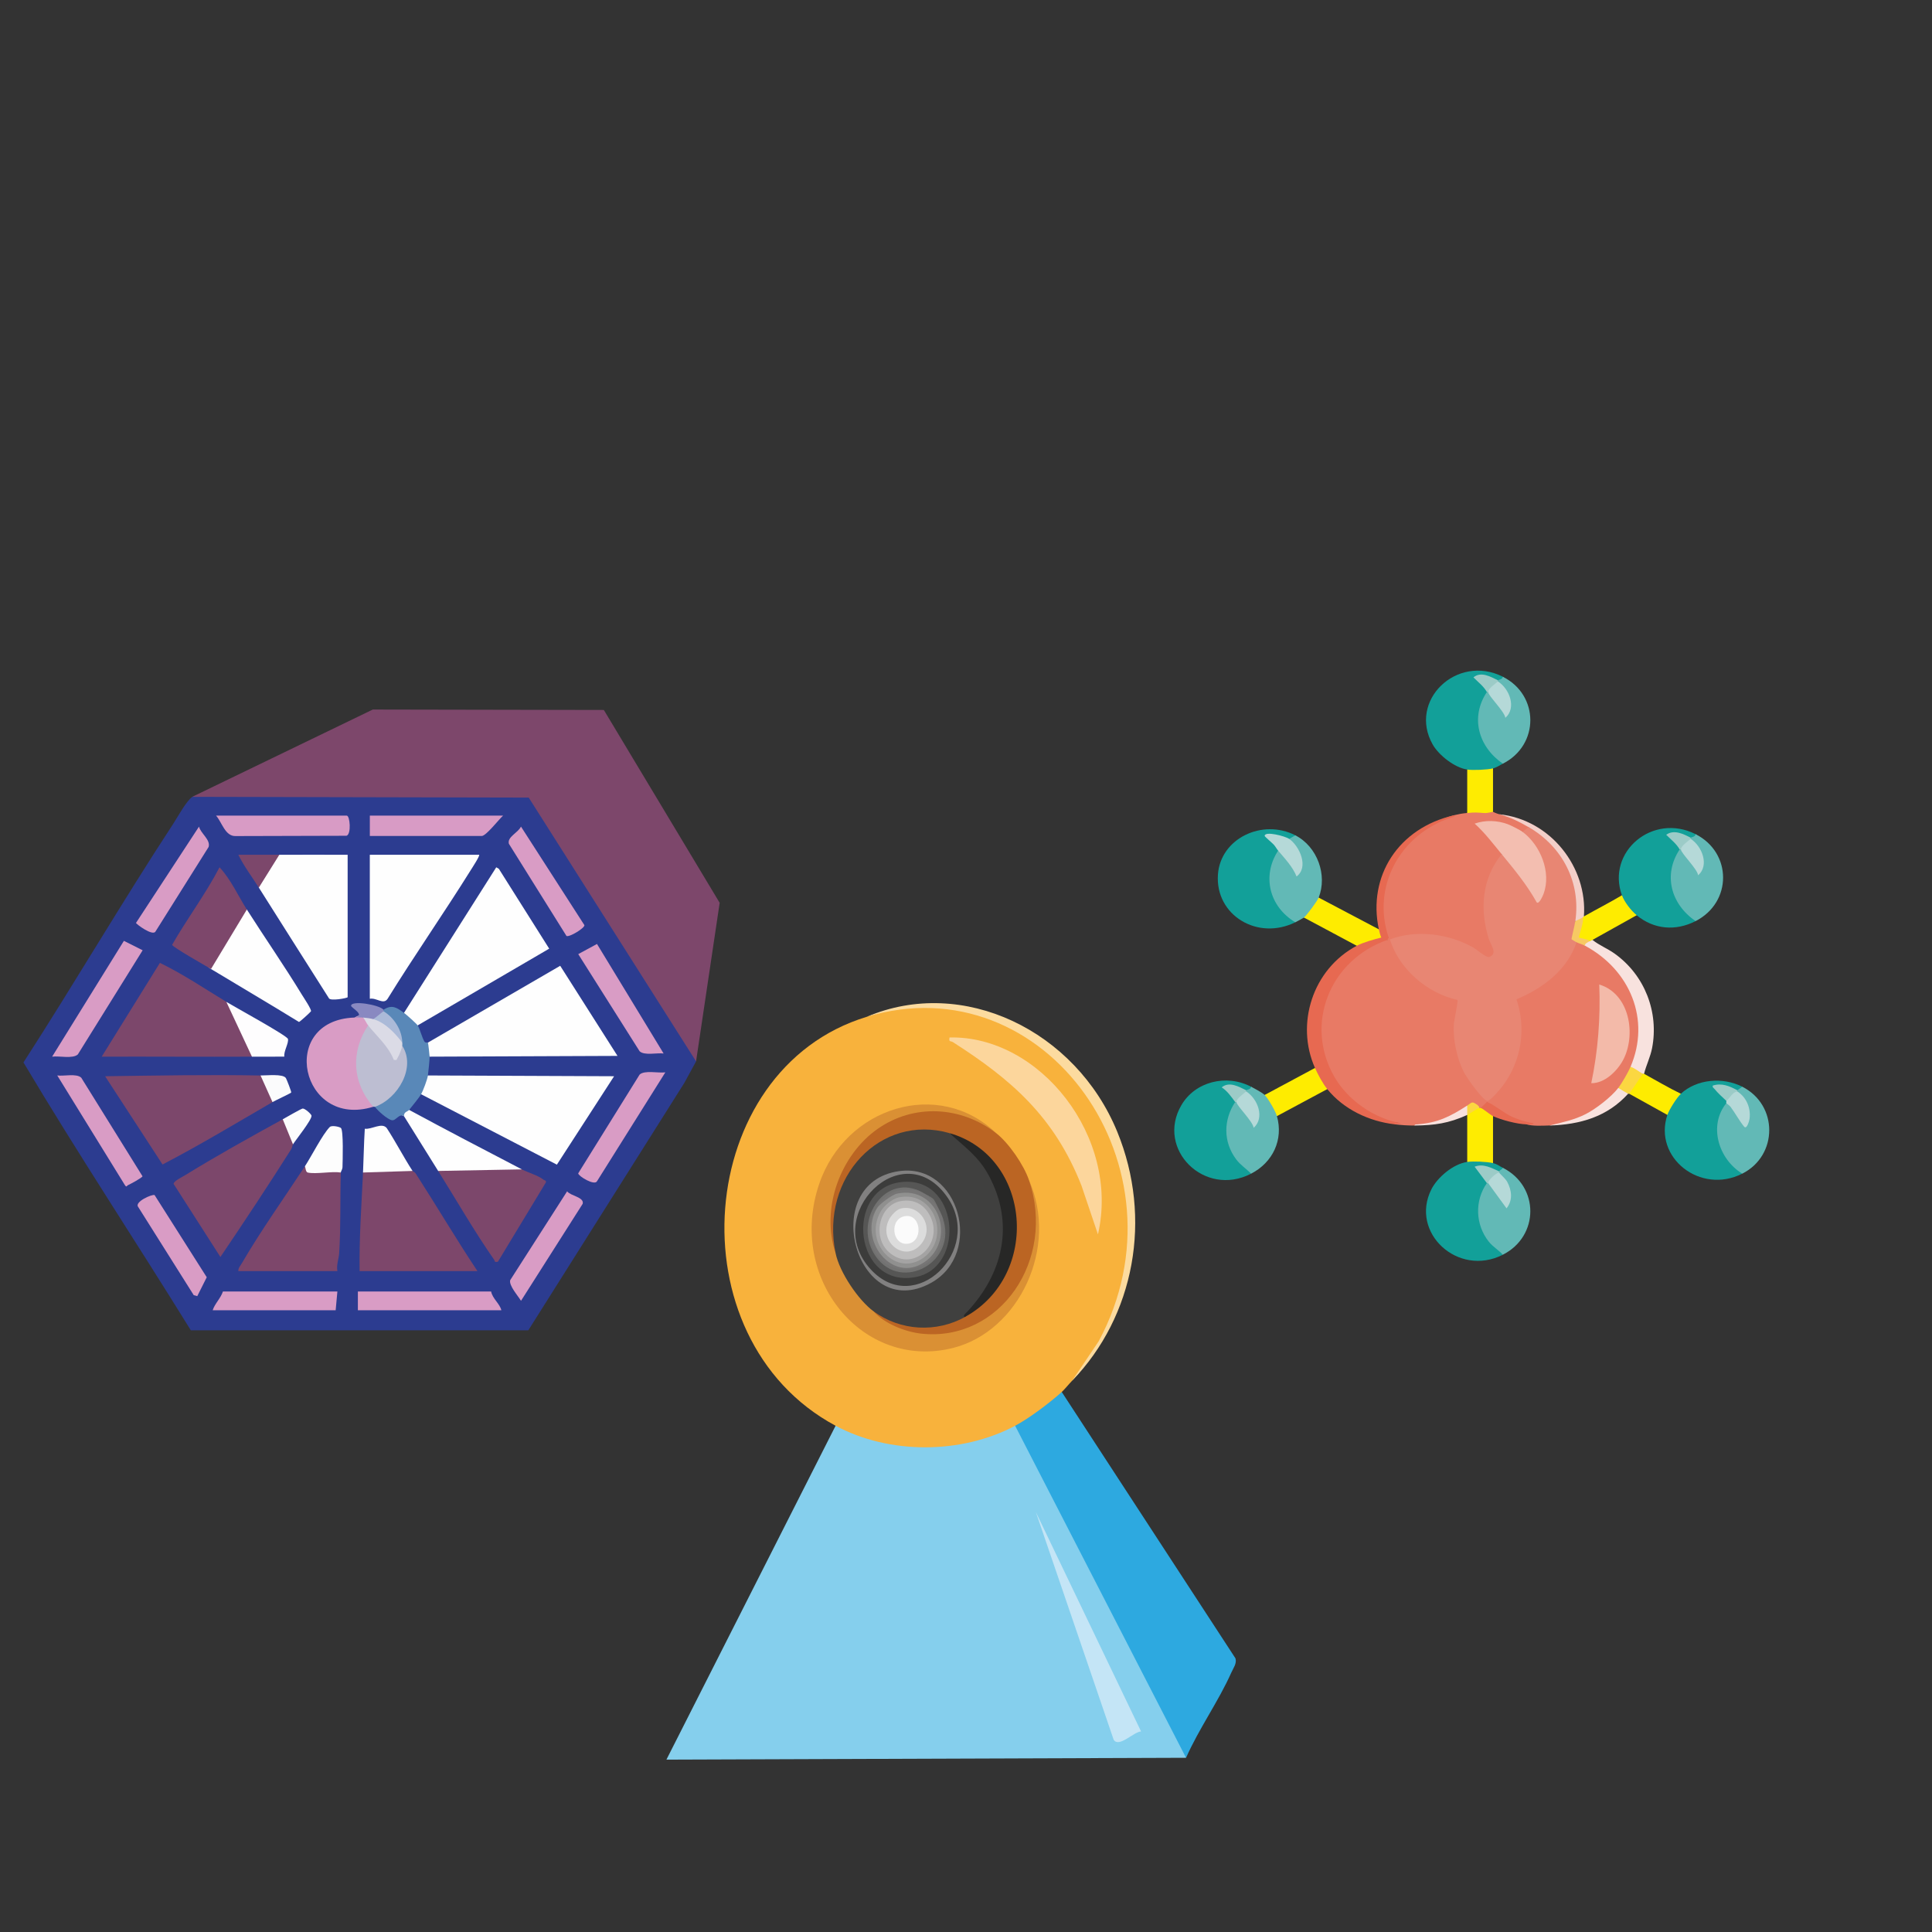 <?xml version="1.0" encoding="UTF-8"?>
<svg id="Ebene_1" xmlns="http://www.w3.org/2000/svg" version="1.1" viewBox="0 0 1024 1024">
  <rect x="0" y="0" width="1024" height="1024" fill="#333333" stroke="none"/>
  <!-- Generator: Adobe Illustrator 29.5.1, SVG Export Plug-In . SVG Version: 2.1.0 Build 141)  -->
  <defs>
    <style>
      .st0 {
        fill: #e76951;
      }

      .st1 {
        fill: #9ccbc7;
      }

      .st2 {
        fill: #5988b8;
      }

      .st3 {
        fill: #f3cfc9;
      }

      .st4 {
        fill: #f8e1dd;
      }

      .st5 {
        fill: #85cfed;
      }

      .st6 {
        fill: #7d476b;
      }

      .st7 {
        fill: #da9034;
      }

      .st8 {
        fill: #818080;
      }

      .st9 {
        fill: #d99cc5;
      }

      .st10 {
        fill: #7c476b;
      }

      .st11 {
        fill: #727271;
      }

      .st12 {
        fill: #abbad8;
      }

      .st13 {
        fill: #2da9e0;
      }

      .st14 {
        fill: #62b9b6;
      }

      .st15 {
        fill: #dbdbe6;
      }

      .st16 {
        fill: #40403f;
      }

      .st17 {
        fill: #2c3c90;
      }

      .st18 {
        fill: #f7c963;
      }

      .st19 {
        fill: #b5d9d8;
      }

      .st20 {
        fill: #272726;
      }

      .st21 {
        fill: #c4e5f6;
      }

      .st22 {
        fill: #fbfbfb;
      }

      .st23 {
        fill: #fbd641;
      }

      .st24 {
        fill: #90908f;
      }

      .st25 {
        fill: #bdbed2;
      }

      .st26 {
        fill: #bb6523;
      }

      .st27 {
        fill: #f8e2de;
      }

      .st28 {
        fill: #e76a52;
      }

      .st29 {
        fill: #f3baa9;
      }

      .st30 {
        fill: #fbd741;
      }

      .st31 {
        fill: #feec00;
      }

      .st32 {
        fill: #8989c1;
      }

      .st33 {
        fill: #e87a65;
      }

      .st34 {
        fill: #f3beb0;
      }

      .st35 {
        fill: #fcfcfd;
      }

      .st36 {
        fill: #12a099;
      }

      .st37 {
        fill: #565655;
      }

      .st38 {
        fill: #bebdbd;
      }

      .st39 {
        fill: #dcdcdc;
      }

      .st40 {
        fill: #3c3c3b;
      }

      .st41 {
        fill: #e88673;
      }

      .st42 {
        fill: #fbfbfc;
      }

      .st43 {
        fill: #fefdfe;
      }

      .st44 {
        fill: #fefefe;
      }

      .st45 {
        fill: #d89bc5;
      }

      .st46 {
        fill: #fcd69c;
      }

      .st47 {
        fill: #fcdb9f;
      }

      .st48 {
        fill: #f8b23c;
      }

      .st49 {
        fill: #767575;
      }

      .st50 {
        fill: #a4a3a3;
      }

      .st51 {
        fill: #fdfdfd;
      }

      .st52 {
        fill: #feec01;
      }
    </style>
  </defs>
  <g>
    <path class="st17" d="M368.93,562.55l-6.18,11.35-82.73,131.18H101.14c-29.33-47.43-60.22-94.1-88.7-141.97,26.98-41.8,52.04-84.74,79.31-126.38,2.59-3.95,6.71-11.73,10.11-14.37l7.33-1.64,169.92.38c1.28-.07,2.27.39,3.01,1.33l85.93,135.42.89,4.71h.01Z"/>
    <polygon class="st6" points="368.93 562.55 280.23 422.74 101.88 422.34 197.59 376.07 320.05 376.3 381.44 478.52 368.93 562.55"/>
    <path class="st44" d="M226.81,570.02l98.67.41-30.32,46.86-71.97-37.32c-1.75-1.95.97-9.32,3.63-9.96h-.01Z"/>
    <path class="st44" d="M226.81,552.59l70.11-40.7,30.37,47.76-99.58.4c-2.81-.02-3.3-6.49-.91-7.47h.01Z"/>
    <path class="st44" d="M253.96,453.04c.54.44-3.71,6.96-4.38,8.03-14.31,22.94-29.89,45.27-44.11,68.26-2.2,3.44-5.88-.64-9.46.03v-76.32h57.95Z"/>
    <path class="st44" d="M214.13,536.83l48.9-77.15,1.37.81,26.69,42.32-69.71,40.67c-1.5,1.63-6.52-3.28-7.61-4.73l.37-1.91h0Z"/>
    <path class="st10" d="M138.09,570.02l2.06.49c.63.49,6.77,12.91,4.27,13.62-19.29,11.2-38.4,22.73-58.27,33.08l-30.44-46.77c27.39-.38,54.97-.91,82.38-.4h0Z"/>
    <path class="st44" d="M148.05,453.04c12.05-.07,24.16.04,36.21,0v75.49c0,.48-9.46,2.26-9.99.46-12.4-19.49-24.74-39.02-37.07-58.53l-.47-2.58c2.83-4.54,5.66-9.09,8.5-13.63l2.84-1.21h-.01Z"/>
    <path class="st6" d="M218.66,620.62c.16.24,1.19.61,1.66,1.35,11.06,17.16,21.43,34.73,32.74,51.74h-62.46c-.26-17.48.99-34.84,1.81-52.27.06-.66.24-1.62.76-1.68,2.34-.33,22.38-1.11,23.49-.74l2,1.59h0Z"/>
    <path class="st10" d="M119.97,531.02c5.95,7.13,11.73,18.76,14.83,27.49l-1.24,1.55c-26.54.13-53.12-.09-79.66,0l30.86-49.72c12.17,5.91,23.67,13.64,35.23,20.69h-.01Z"/>
    <path class="st10" d="M155.29,606.52c-.35.55-.4,1.74-1.04,2.74-12.12,19.15-24.71,38.15-37.43,56.97l-24.79-38.72c-.14-1.46,4.73-3.78,6.3-4.75,16.26-10.04,34.66-20.26,51.52-29.52l2.05.29c1.83,2.68,4.55,10,3.37,12.98h.01Z"/>
    <path class="st6" d="M161.62,618.13c1.73-.21,2.19.51,2.28,1.88l15.83-.33.9,1.77c-.41,14.04.05,28.81-.86,42.76-.21,3.12-1.55,6.2-.94,9.51h-52.51c-.09-1.65,1.19-2.99,2-4.39,9.95-17.08,22.36-34.51,33.31-51.2h0Z"/>
    <path class="st10" d="M276.59,619.79c3.39,1.76,8.66,3.19,11.57,5.54.47.38,1.53.21,1.13,1.45l-25.39,41.96c-2.11.41-1.45-.25-2.01-1.07-10.26-14.67-20.11-31.79-29.66-47.06.07-.66.29-1.64.79-1.67,9.28-.73,28.78-1.65,37.44-.7l6.11,1.54h.01Z"/>
    <path class="st44" d="M111.83,513.6c-.61-.31-1.49-.93-1.29-1.3,4.28-8.14,10.36-18.07,15.54-25.77,1.13-3.07,2.72-4.55,4.76-4.46,9.58,15.05,19.86,29.85,29.13,45.07.89,1.46,5.28,7.97,4.85,8.87-.18.37-5.91,5.65-6.36,5.65-15.43-9.5-31.11-18.7-46.63-28.07h0Z"/>
    <path class="st9" d="M187.87,539.32c3.18-1.78,4.69-1.78,4.52,0,2.6.92,4.62,1.65,2.72,4.15l.37,2.75c-7.2,12.02-6.49,26.46,2.33,37.62l.02,2.77c-38.46,11.9-50.75-45.8-9.96-47.29h0Z"/>
    <path class="st6" d="M130.84,482.07l-19.01,31.53c-2.73-1.65-20.48-11.66-20.6-12.84,7.94-13.88,17.8-26.97,25.13-41.08,6.14,6.65,9.74,14.96,14.47,22.4Z"/>
    <path class="st44" d="M276.59,619.79l-44.36.83c-6.04-9.66-12.08-19.36-18.11-29.04-3.62-.97.02-5.36,2.72-3.32,19.77,10.7,39.79,21.12,59.76,31.53h0Z"/>
    <path class="st9" d="M75.61,503.66l-34.35,55.2c-2.63,2.46-9.9.69-13.63,1.19l38.04-61.38,9.94,4.99h0Z"/>
    <path class="st9" d="M260.3,684.51c.7,3.76,4.66,6.53,5.43,9.96h-76.05v-9.96h70.61Z"/>
    <path class="st9" d="M352.64,568.37l-36.19,57.67c-1.29,2.64-9.96-2.7-9.99-4.14l32.55-52.34c2.63-2.46,9.9-.69,13.63-1.19h0Z"/>
    <path class="st25" d="M195.11,543.47l2.54.33c4.54,4.72,8.53,9.77,11.99,15.17.52-2.69,1.72-4.26,3.58-4.71,4.9.45,4.7,8.94,4.05,12.72-.71,4.16-2.69,8.21-5.31,11.66-2.46,3.24-9.11,10.34-13.23,7.97-.25.09-.63-.09-.91,0-11.19-12.81-11.97-29.19-2.72-43.14h0Z"/>
    <path class="st45" d="M114.54,432.3h69.25c1.7,0,2.51,9.87-.13,10.67l-58.78.16c-5.58.19-7.29-7.43-10.36-10.83h.01Z"/>
    <path class="st9" d="M30.35,570.02c3.58.48,10.17-1.21,12.72,1.19l32.46,52.23c-.22.82-6.3,4.08-7.61,4.67-.83.37-.75,1.45-1.77-.05l-35.8-58.04h0Z"/>
    <path class="st2" d="M214.13,536.83c1.32.98,6.6,5.69,7.24,6.64,1.09,1.61,2.38,6.67,3.59,8.58.51.79,1.8.47,1.84.55.21.34.89,6.95.91,7.47.03,1.3-.64,8.04-.91,9.96-.28,2.07-2.53,8.07-3.63,9.96-1.23,2.14-4.57,5.97-6.33,8.3-.63.84-2.89.96-2.72,3.32-2.66-1.64-4.26,2.53-6.39,2.14-2.34-.43-7.58-5.07-9-7.11,12.34-4.47,21.85-20.98,14.48-32.36-1.7-.46-1.7-1.19,0-1.66-2.07-5.78-5.39-10.63-9.95-14.57v-2.03c-.79-.28-.79-.56-.01-.83,4.58-2.93,7.03-1.17,10.87,1.66v-.02Z"/>
    <path class="st9" d="M316.42,500.32l35.31,58.06c-3.58-.48-10.17,1.21-12.72-1.19l-32.53-51.49,9.94-5.38h0Z"/>
    <path class="st45" d="M266.64,432.3c-2.12,1.85-9,10.79-11.32,10.79h-59.3v-10.79h70.61Z"/>
    <path class="st9" d="M300.24,496.07l-30.52-48.85c-1.01-3.64,4.84-5.79,6.41-9.11l33.6,52.21c.44,1.43-7.96,6.57-9.5,5.76h.01Z"/>
    <path class="st9" d="M300.59,631.42c1.76,2.44,9.2,3.09,8.24,6.63l-32.69,51.41c-1.61-2.69-6.51-8.14-5.72-10.96l30.17-47.08h0Z"/>
    <path class="st9" d="M105.48,438.11c.83,3.6,6.26,6.97,5.09,10.8l-28.15,44.8c-1.45,2.65-10.33-4-10.33-4.56l33.39-51.03h0Z"/>
    <path class="st9" d="M178.82,684.51l-.91,9.96h-65.18c.99-3.34,4.28-6.39,5.43-9.96h60.65Z"/>
    <path class="st9" d="M104.57,686.99l-1.88-.52-29.43-46.74c-2.23-2.66,7.37-6.93,8.68-6.31l27.64,43.55-5.02,10.01h0Z"/>
    <path class="st44" d="M218.66,620.62l-26.25.83c.36-7.72.45-15.49.94-23.19,3.73.47,9.03-3.53,11.63-.36,4.82,7.39,8.9,15.33,13.68,22.73h0Z"/>
    <path class="st43" d="M119.97,531.02c4.05,2.47,32.27,17.9,32.65,19.65.5,2.28-2.37,6.62-1.91,9.35-5.71.1-11.46.01-17.17.04l-13.57-29.04h0Z"/>
    <path class="st51" d="M180.63,621.45c-4.88-.73-13.15.99-17.5.03-1.14-.25-1.14-2.45-1.51-3.35,3.44-5.25,9.28-16.81,13.14-20.77,1.01-1.04,4.88-.24,5.88.44,1.51,1.03.97,17.67.89,20.79-.03,1.22-.9,2.4-.91,2.86h.01Z"/>
    <path class="st10" d="M148.05,453.04l-10.87,17.42c-3.64-5.76-7.86-11.32-10.86-17.42,7.23-.03,14.5.03,21.73,0Z"/>
    <path class="st35" d="M155.29,606.52l-5.43-13.28c1.67-.92,9.78-5.62,10.57-5.69,1.19-.11,4.5,2.89,4.67,3.73.41,2-8.22,12.72-9.81,15.23Z"/>
    <path class="st42" d="M138.09,570.02c3.27.05,11.89-.99,13.44,1.38.33.51,3.06,7.35,2.81,7.68-.32.43-8.31,4.12-9.91,5.05l-6.33-14.1h0Z"/>
    <path class="st32" d="M203.26,535.17c-.15.09.14.73,0,.83.83,2.85-2.57,4.83-5.43,4.15-.99,1.99-2.8,1.7-5.43-.83-1.39-.12-3.1-.05-4.52,0,6.27-1.11-1.78-5.19-1.8-6.22-.01-3.05,14.9-.62,17.18,2.07h.01Z"/>
    <path class="st15" d="M197.83,540.15c6.8-1.79,13.71,6.73,15.39,12.45,0,.54.07,1.14,0,1.66-.18,1.29-1.72,5.27-2.49,6.41-.59.86.03,1.44-2.03,1.05-2.75-7.08-8.88-12.39-13.6-18.25-.92-1.15-1.55-2.99-2.72-4.15,1.51.13,4.08.44,5.43.83h0Z"/>
    <path class="st12" d="M213.22,552.59c-3.76-4.89-8.92-10.56-15.39-12.45,1.96-1.23,3.55-2.81,5.43-4.15,5.8,3.41,9.89,10.33,9.96,16.59h0Z"/>
  </g>
  <g>
    <path class="st5" d="M538.04,755.68l1.91-.36c29.67,57.64,59.35,115.31,89.05,173l-.38,3.34-275.4.98,89.66-176.96,4.02-.15c27.46,12.89,59.65,12.75,87.13-.02l4.01.17h0Z"/>
    <path class="st48" d="M568.24,731.82c-1.7,1.75-4.06,4.67-5.49,5.96l-.1,2.66c-7.03,6.02-14.44,11.6-22.33,16.22l-2.27-.98c-28.58,15.15-66.59,15.32-95.16,0-86.44-46.37-75.14-188.93,16.47-216.74,106.69-36.71,186.63,107.03,108.88,192.88Z"/>
    <path class="st13" d="M628.62,931.66l-90.58-175.98c7.4-3.91,18.31-12.13,24.71-17.9l92.06,141.16c.84,2.7-1.15,5.22-2.23,7.65-6.72,15.12-17.21,29.75-23.94,45.07h0Z"/>
    <path class="st47" d="M568.24,731.82l14.11-20.96c49.34-91.81-28.33-200.67-122.99-171.92,51.03-21.72,110.84,7.25,132.83,60.97,18.73,45.76,9.23,97.64-23.94,131.9h0Z"/>
    <path class="st21" d="M604.79,917.7c-4.04.25-11.7,8.79-14.52,4.41l-41.25-120.69,55.77,116.28Z"/>
    <path class="st7" d="M527.98,600.59h-3.25c-41.6-29.39-93.94,12.43-81.85,63.63l2.09.87c3.37,10.76,9.97,20.36,18.03,27.51v2.44c42.05,31.65,97.81-12.85,81.41-66.48l.94-3.12c15.94,35.62-5.23,80.19-40.24,89-47.89,12.05-88.03-36.8-70.9-87,13.92-40.83,63.38-56.15,93.76-26.86h0Z"/>
    <path class="st26" d="M527.98,600.59c6.54,5.08,14.58,16.64,17.38,24.86,14.48,42.43-15.39,85.92-57.08,81.4-8.23-.89-19.48-5.18-25.27-11.81l3.07-.24c12.81,8.25,28.84,9.08,42.43,2.57l2.99.66c36.73-26.96,33.69-78.89-8.23-97.43l-2.63,1.35c-33.29-8.33-62.81,23.16-56.42,59.47l-1.35,2.81c-8.08-24.09,2.87-52.21,22.21-65.84,19.19-13.53,44.35-12.19,62.88,2.22v-.02Z"/>
    <path class="st46" d="M581.94,654.27l-8.71-25.81c-14.46-36.81-37.54-56.5-68.16-76.11-1.18-.76-2.3.18-1.8-2.47,47.89-1.08,90.52,52.81,78.67,104.39h0Z"/>
    <path class="st16" d="M503.27,600.59c36.91,18.49,39.58,71.81,8.23,97.43-15.19,8.38-34.13,7.52-48.49-2.99-7.99-5.84-18.03-20.63-20.13-30.82-8.25-40.21,23.81-74.11,60.39-63.63h0Z"/>
    <path class="st20" d="M511.5,698.02c-1.83-.42.96-2.52,1.37-2.99,18.37-19.87,25.19-45.84,11.26-71.89-5.47-10.22-12.86-15.23-20.86-22.57,43.42,12.45,48.49,75.21,8.23,97.43h0Z"/>
    <path class="st8" d="M476.51,620.73c31.86-4.55,45.11,43.62,16.98,59.21-39.68,21.99-60.39-53.01-16.98-59.21Z"/>
    <path class="st40" d="M461.51,672.81c-26.55-28.86,17.38-72.51,40.84-37.92,18.87,27.8-17.32,63.5-40.84,37.92h0Z"/>
    <path class="st37" d="M476.51,626.69c31.73-4.88,35.93,45.13,8.7,50.2-32.47,6.05-37.71-45.74-8.7-50.2Z"/>
    <path class="st49" d="M487.72,631.41c.38.1,2.89,1.57,3.66,1.98,2.25,1.49,4.04,3.57,5.49,5.96.82,1.54,2.19,4.4,2.75,5.96,8.22,35.17-43.53,38.89-38.86,2.49.33-2.61,1.72-7.1,4.09-7.47l.92,2.18c-7.48,14.38,7.25,33.59,21.46,25.8,24.08-13.21-1-49.52-20.33-27.55l-2.04-.44c-.42-.28-.74-.5-.71-.56,3.79-9,15.56-11.87,23.59-8.38h0Z"/>
    <path class="st11" d="M487.72,631.41c-7.6-2.06-15.48-.83-21.11,5.43-1.35,1.49-1.2,2.61-1.76,3.52-1.68,2.74-3.03,3.18-3.57,7.54-4.27,34.53,44.42,32.84,38.35-2.57,8.32,23.36-21.6,39.83-35.25,20.9-12.86-17.84,3.76-44.45,23.35-34.82Z"/>
    <path class="st11" d="M496.87,639.35l-5.49-5.96c4.13,2.25,3.34,1.89,5.49,5.96Z"/>
    <path class="st24" d="M464.84,640.35c1.39-2.29,8.06-7.19,10.74-7.73,22.13-4.43,31.55,24.77,14.27,36.39-17.1,11.5-35.15-11.96-25.01-28.67Z"/>
    <path class="st50" d="M476.49,634.62c18.82-3.78,27.6,21.39,12.99,32.01-14.23,10.34-31.72-7.35-23-24,1.82-3.47,6.37-7.27,10-8Z"/>
    <path class="st38" d="M477.41,636.62c5.76-1.01,10.83.69,14.34,5.82,10.35,15.14-7.28,32.99-20.52,21.3-9.14-8.06-5.18-25.13,6.18-27.12h0Z"/>
    <path class="st39" d="M477.39,640.56c9.93-2.49,17.95,9.23,11.29,18.22-8.31,11.19-23.39-.15-17.6-12.17,1.1-2.29,3.97-5.46,6.31-6.05h0Z"/>
    <path class="st22" d="M480.17,644.52c8.31-.78,9.23,14.11.62,14.72-8.27.58-9.55-13.88-.62-14.72Z"/>
  </g>
  <g>
    <path class="st33" d="M794.59,431.54c5.01,1.02,10.23,2.62,14.67,5.08.66.36.91,1.04.95,1.77,1.01,1.62-1.75,3.63-3.25,2.49l-1.34.63c-6.4-3.99-13.82-6.39-21.58-4.42,4.08,4.14,7.88,8.5,11.43,13.09l.42,2.53-.19,2.33c-9.99,13.59-10.34,32.01-3.38,46.8,2.04,4.91-2.38,8.69-6.88,5.17-13.33-10.6-31.38-12.98-47.88-8.64,6.42,14.35,18.06,26.2,34.36,30.2,1.78.41,2.06,1.95,1.74,3.45-3.23,12.76-1.97,23.37,3.45,35.81.9,2.08,9.62,14.13,11.17,14.29,2.27.25,10.81-12.95,11.51-14.38,6.21-12.73,6.57-25,2.96-38.53,13.07-6.54,25.7-14.58,30.96-28.45l1.87-1.4c1.18-1.52,5.01-.04,4.56,1.87,5.6.3,11.66,6.16,15.5,10.21,9.67,10.19,14.82,23.67,13.91,37.45-.35,5.26-1.23,13.13-5.32,16.49l.94,1.07c-1.67,3.48-3.62,6.86-5.81,10.07l-1.64.08.38,1.56c-9.49,10.79-21.81,17.44-36.83,18.37-3.87.11-8.73.44-12.36-.63-.44-1.02,3.68-.25,3.48-.29-10.96-1.99-14.99-3.83-23.71-9.96l-.6-1.57c-1.77.33-3.29.96-4.56,1.87-.8.75-1.81.62-3.04-.41-.91.76-1.61,1.18-2.82.41-1.46,3.35-7.24,6.13-10.92,7.54-4.73,1.81-10.75,2.72-15.76,2.42-.24-.3-.44-.6-.58-.93-1.12-2.84,7.02-4.03,9.09-4.05,6.73-2.97,13.12-6.52,19.2-10.65-10.75-13.41-15.08-31.79-10.41-48-12.34-1.55-21.76-10.77-29.18-19.91-2.46-3.03-7.99-11.57-3.73-14.21-1.35-1.11-1.11-1.4.65-1.24-.27-1.67.65-3.09,2.18-3.94,4.95-2.77,22.4-1.88,28.11-.58,7.29,1.65,12.93,4.46,19.16,7.96-5.64-15.66-4.14-33.48,4.78-47.75-3.08-4.83-6.13-9.3-11.32-12.15-3.58-5.5,2.92-8.86,6.71-9.1l1.15-.42c.1-1.73,3.84-2.25,4.56-.63.18.04,1.6.83,3.25,1.24h0Z"/>
    <path class="st33" d="M735.37,498.17c-1.52,3.94,1.63,8.73,3.88,12.15,6.56,9.99,17.93,18.82,29.96,21.47-3.66,17.37-.51,35.24,11.71,48.88.08.25-2.83,1.05-3.58,1.55-5.12,3.37-10.83,7.95-17.07,9.81-2.92.87-8.14-.14-9.27,3.89-.18.26-.61.47-1.3.63-3.74.03-6.89-.22-10.41-.63-.74-1.05,3.45-.6,3.25-.62-9.4-.82-14.72-2.84-22.29-8.42-33.23-24.5-25.83-74.08,12.7-89.16l2.44.43h0Z"/>
    <path class="st33" d="M786.77,430.91c.34,1.62-.78,1.29-1.81,1.67-2.44.9-5.71,1.44-5.71,4.87s3.36,3.38,4.56,4.7c1.12,1.25,2.8,3.1,3.87,4.39,1.24,1.49,2.57,4.29,4.07,5.85-9.57,15.38-11.06,34.22-3.68,50.73l-13.68-7.15c-4.6-1.43-9.82-3.04-14.64-3.43-3.87-.3-18.26-.24-21.1,1.58-.16.1-2.54,2.61-2.64,2.77-.73-.36-1.47-.82-1.86-1.55-1.92-3.65-2.29-13.03-2.04-17.33,1.29-22.7,17.34-39.84,38.39-45.89,2.97-.68,3.97-.91,7.16-1.24.68-2.33,8.4-2.23,9.11,0l-.02.02Z"/>
    <path class="st36" d="M663.13,575.99c2.29,1.32-1.05,3.68-2.61,1.87l-1.22.8c-3.08-2.02-6.22-2.79-9.41-2.3l5.18,6.12-.41,1.61.28,1.98c-7.25,12.21-3.33,26.19,8.25,34.29l-.08,1.71c-24.7,12.78-50.57-12.98-36.96-36.3,7.33-12.58,23.94-16.6,36.96-9.77h0Z"/>
    <path class="st36" d="M898.71,442.12c2.28,1.35-1.12,3.69-2.61,1.87l-1.24.78c-3.87-2.31-14.34-4.94-5.96,1.52,1.68,1.34,2.13,2.66,1.35,3.93l.27,1.98c-7.13,11.73-3.41,25.97,7.68,34.09l.5,1.91c-10.52,5.39-22.06,4.49-31.24-3.11l-1.57.32c-2.35-1.78-8.11-8.41-6.24-10.9-8.33-23.02,16.31-43.88,39.05-32.38h0Z"/>
    <path class="st36" d="M923.44,575.99c1.13,1.51-1.24,3.04-2.61,1.87-2.01.29-4.27-.2-6.79-1.48-5.53-1.47-5.13.39,1.17,5.57l-.24,1.51c1.71.35,1.64.75,0,1.24l.24,1.81c-7.71,11.17-3.04,26.19,7.83,33.79l.39,1.76c-22.23,11.25-47.21-8.47-39.7-31.14-1.6-2.33,3.38-9.39,5.37-11.19l1.78-.02c8.54-7.88,22.3-8.92,32.54-3.74h0Z"/>
    <path class="st36" d="M791.33,616.47c2.15.51,3.47,1.61,5.2,2.49,1.71,1.27-.29,2.76-1.95,1.87l-1.69.63c-2.89-1.67-5.9-2.48-9.03-2.42l4.73,6.58-.52,1.44.26,1.96c-7.22,12.08-3.24,26.42,8.35,34.35l-.14,1.67c-23.78,12.04-49.43-11.71-37.87-34.68,3.18-6.34,11.6-13.48,19-14.51l.55-1.32c4.22-.3,8.52-.11,12.7.58l.43,1.36h0Z"/>
    <path class="st36" d="M796.54,358.69c2.26,1.34-1,3.67-2.61,1.87l-1.19.81c-3.84-2.37-14.59-5.24-6.01,1.48,1.68,1.34,2.13,2.66,1.35,3.93l.27,1.98c-7.16,11.73-3.3,25.92,7.71,34.09l.49,1.91c-1.6.81-3.44,2.07-5.2,2.49l-.38,1.35c-4.08.67-8.27.85-12.4.61l-.89-1.34c-6.73-.94-15.14-7.65-18.33-13.28-13.12-23.17,12.68-48.16,37.2-35.91h0Z"/>
    <path class="st36" d="M686.55,442.75c1.15,1.59-1.87,3.08-3.25,1.87l-1.2.75c-4.27-1.48-14.54-5.02-5.94,1.53,1.62,1.45,2.05,2.77,1.29,3.93l.31,1.95c-7.03,11.79-3.51,26.48,8.2,34.15l.6,1.88c-19.98,9.9-42.51-3.68-41.03-25.25,1.32-19.19,23.53-29.79,41.03-20.83v.02Z"/>
    <path class="st0" d="M770.51,432.17c1.63.6-.72.94-1.14,1.07-27.57,8.98-42.47,36.97-33.34,63.67-.1.17-.6,1.1-.65,1.24-30.82,10.75-44.14,44.9-28.1,72.65,7.04,12.18,20.84,22.03,35.25,24.5l-3.25.62c-13.73-1.56-27.26-8.04-35.8-18.68l-1.73-.14c-1.83-1.78-6.11-8.87-4.78-11.06-10.4-23.28-1.32-52.34,22.13-64.76l.28-1.54c3.49-1.59,7.22-2.66,10.93-3.65-.74-1.62-.58-2.79.5-3.53-6.03-28.28,10.5-53.72,39.7-60.4h0Z"/>
    <path class="st14" d="M670.29,580.36l1.52-.23c2.41,3.07,4.33,6.46,5.86,10.01l-.88,1.42c3.52,12.37-2.04,24.5-13.67,30.51-2.61-2.67-5.68-4.57-7.96-7.64-6.9-9.3-6.75-20.8-.5-30.34.19-.54.4-.53.65,0h1.33l8.37,11.11c2.95-5.23-.06-11.77-4.58-15.24l.09-1.46c-.56-.18-.55-.39,0-.63.46-.37,2.37-.37,2.61-1.87,1.83.96,5.83,3.05,7.16,4.36h0Z"/>
    <path class="st14" d="M698.93,475.75l.83,1.23c-2.08,3.44-4.45,6.67-7.15,9.7l-1.49-.34c-.31.25-3.85,2.14-4.56,2.49-13.85-8.26-17.86-24.66-9.11-37.98l1.96.33c3.23,3.43,5.98,7.16,8.26,11.19,3.53-5.32-.22-12.51-4.61-16.35l.26-1.4,3.25-1.87c11.73,6.01,17.06,21.14,12.36,33h0Z"/>
    <path class="st14" d="M898.71,488.2c-13.15-8.97-17.33-24.59-8.46-37.98.19-.54.4-.53.65,0l1.35.11,8.22,11.15c3.16-5.17.02-11.88-4.48-15.4l.11-1.45c-.56-.18-.55-.39,0-.63.46-.37,2.37-.37,2.61-1.87,19.36,9.8,19.47,36.1,0,46.07h0Z"/>
    <path class="st14" d="M796.54,404.77c-13.03-9.03-17.38-24.61-8.46-37.98.19-.54.4-.53.65,0l1.35.11,8.22,11.15c3.16-5.19.1-11.89-4.46-15.39l.09-1.46c-.56-.18-.55-.39,0-.63.46-.37,2.37-.37,2.61-1.87,19.33,9.66,19.51,36.17,0,46.07h0Z"/>
    <path class="st14" d="M796.54,665.03c-2.27-2.49-5.31-4.24-7.43-6.9-7.19-9.05-7.6-21.7-1.03-31.08.19-.54.4-.53.65,0l1.41-.25,8.33,11.39c2.72-5.53.08-11.58-4.48-15.41l.6-1.33c-.6-.21-.6-.41,0-.63.3-.66,1.65-1.02,1.95-1.87,19.5,9.9,19.33,36.29,0,46.07h0Z"/>
    <path class="st14" d="M923.44,622.07c-12.65-7.79-18.04-25.45-8.46-37.36.89-.84,1.84-.6,2.88.74l7.22,10.28c2.41-5.36.55-11.93-4.14-15.62l-.1-1.62c-.57-.18-.56-.38,0-.63l2.61-1.87c19.07,9.65,19.02,36.45,0,46.07h0Z"/>
    <path class="st27" d="M871.38,569.15c-.18.53-.4.52-.65,0-1.78,1.21-6.28-1.85-6.51-3.74,10.69-24.93-.14-51.27-24.08-64.13-2.63-1.5.36-3.3,2.61-2.49-.43-1.23.23-1.45,1.3-.63,3.54,2.86,7.93,4.56,11.66,7.22,16.16,11.5,23.58,31.2,19.94,50.1-.9,4.7-3.11,9.05-4.27,13.67h0Z"/>
    <path class="st31" d="M730.81,492.56c.32,1.48.68,2.96,1.3,4.35-3.83.97-9.64,2.58-13.02,4.36l-27.98-14.95c1.6-1.29,7.08-8.73,7.81-10.58l31.89,16.82h0Z"/>
    <path class="st31" d="M696.97,566.04c1.57,3.51,4.07,8.18,6.51,11.21l-26.69,14.32c-.76-2.66-4.56-9.28-6.51-11.21l26.69-14.32Z"/>
    <path class="st52" d="M784.82,587.2c1.69-1.51,6.79,2.33,6.51,4.36v24.91c-3.27-.77-10.37-1.08-13.67-.63v-24.91c.54-2.18,4.61-5.51,6.51-3.74.14-.58.36-.56.65,0h0Z"/>
    <path class="st31" d="M867.47,485.09l-23.42,13.08c-.42.23-.89.39-1.3.63-2.25.48-6.05.14-7.05-2-.25-.52,2.03-9.63,3.15-10.45-.81-.92-.44-1.27.65-.63,6.68-3.78,13.56-7.29,20.17-11.21,1.3,3.59,4.79,8.09,7.81,10.58h0Z"/>
    <path class="st52" d="M791.33,407.26v23.04c-.22-.05-2.96.73-4.56.63-4.05-.27-4.83-.46-9.11,0v-23.04c3.18.44,10.51.12,13.67-.63Z"/>
    <path class="st31" d="M890.91,579.73c-2.21,2.05-6.23,8.41-7.16,11.21l-20.17-11.21-.7-1.26c.49-.96,5.78-8.97,6.27-9.27.44-.28,1.06-.17,1.58-.06.16.09.49-.09.65,0,6.48,3.55,12.85,7.35,19.52,10.58h0Z"/>
    <path class="st3" d="M839.49,485.71c-.23.13-.41.49-.65.63-.03,1.91-2.32,3.18-3.91,1.87l-1.04-2.15c2.03-18.06-6.73-35.64-22.62-45.54l-1.06-2.11c-4.68-2.72-10.09-5.44-15.62-6.85,27.45,2.88,46.89,28.34,44.91,54.17h0Z"/>
    <path class="st27" d="M862.92,579.73c-11,12.15-25.28,16.32-41.65,16.82,6.68-1.67,13.16-2.95,19.31-6.12,5.42-2.8,13.5-9.09,17.13-13.8,2.32-.76,4.85.81,5.2,3.11Z"/>
    <path class="st30" d="M870.73,569.15l-7.16,10.58c-.16-.09-.49.09-.65,0-1.74-.97-3.47-2.11-5.2-3.11,1.88-2.43,5.3-8.38,6.51-11.21,2.42.82,4.33,2.55,6.51,3.74h0Z"/>
    <path class="st28" d="M788.08,584.09c3.12.89,9.37,6.13,13.53,7.92,3.56,1.53,7.31,2.76,11.2,3.3-.09,1.12-3.04.64-3.9.62-4.9-.15-13.17-2.33-17.58-4.36-1.52-.7-5.22-3.93-6.51-4.36-1.24-1.87,1.35-3.19,3.25-3.11h0Z"/>
    <path class="st4" d="M777.66,590.94c-9.75,4.44-17.25,5.52-27.98,5.61.16-.61.75-.58,1.3-.63,11.09-.74,17.77-4.23,26.69-9.96,2.22.5,1.55,3.8,0,4.98h0Z"/>
    <path class="st41" d="M834.94,488.2c.95,2.61.77,5.63-.54,9.06,1.01.48,1.59.91,1.2,2.15-4.81,14.51-17.65,24.36-31.84,30.25,5.3,15.59,2.62,32.62-7.31,45.92-1.1,1.47-6.49,7.91-8.02,7.91-2.51,0-11.28-12.72-12.61-15.35-3.64-7.22-5.66-16.86-5.31-24.86.09-2.08,2.48-12.68,1.92-13.31-16.48-3.69-30.89-16.65-35.78-32.05,14.09-5.35,31.37-3.03,44.25,4.33,1.88,1.07,6.99,5.57,8.49,4.97,4.56-1.86.84-6.14-.16-9.2-5.06-15.48-3.93-32.26,6.68-45.31l1.6.59c6.73,7.17,12.65,14.93,17.78,23.27,6.64-10.85,1.33-25.98-8.11-33.92l-.2-1.78,3.25-2.49c18.1,10.51,27.7,29.5,24.73,49.81h0Z"/>
    <path class="st34" d="M806.96,440.88c9.67,7.21,15.31,21.58,11.19,32.81-.32.89-2.49,5.97-3.69,4.54-5.12-9.22-11.84-17.38-18.55-25.52-4.6-5.57-8.87-11.28-14.31-16.18,5.63-1.98,11.97-1.76,17.56.31,1.6.59,6.57,3.1,7.82,4.03h0Z"/>
    <path class="st29" d="M843.4,574.12c3.6-17.12,4.94-34.87,4.24-52.31,16.36,4.97,19.63,26.97,12.6,40.09-3.03,5.66-9.7,12.37-16.84,12.21h0Z"/>
    <path class="st18" d="M838.84,486.33c1.02,1.76-2.29,10.14-1.96,10.58.18.24,5.02.91,5.86,1.88-1.14.64-3.01,1.34-2.61,2.49-1.51-.81-3.25-1.23-4.56-1.87-.43-.21-2.62-1.5-2.66-1.64.6-3.23,1.53-6.29,2.01-9.57,1.27-.67,2.67-1.18,3.91-1.87h0Z"/>
    <path class="st23" d="M783.52,585.96c1.75-.24,1.98.13.65,1.24-1.26.18-4.74,2.94-6.51,3.74v-4.98c2.88-1.85,2.29-2.47,5.86,0h0Z"/>
    <path class="st33" d="M788.08,584.09l-3.25,3.11c-.14-.05-.49-.03-.65,0-.25-.31-.42-1.08-.65-1.24-.5-2.97,2.31-2.51,4.56-1.87h0Z"/>
    <path class="st1" d="M660.52,577.86c-.11.08.11.53,0,.63.61,1.9-3.36,4.98-5.2,5.61h-.65c-2.05-2.79-4.21-5.91-7.15-7.78,4.04-3.3,9.04-.39,13.01,1.56h0Z"/>
    <path class="st1" d="M896.11,443.99c-.11.08.11.53,0,.63.91,1.72-3.41,4.96-5.2,5.61h-.65c-1.75-3.1-4.65-5.27-7.14-7.78,4.13-2.99,9.16-.41,13,1.56h0Z"/>
    <path class="st19" d="M920.84,578.49c4.92,3.18,7.23,8.98,6.45,14.58-.14,1.01-1.46,5.74-2.86,4.09-2.3-2.72-4.85-7.4-7.22-10.53-.6-.79-2.15-1.78-2.22-1.91-.13-.24.09-.88,0-1.24-.45-2.35,3.43-6.91,5.86-4.98h0Z"/>
    <path class="st1" d="M920.84,577.86v.63c-2.79.45-3.8,3.48-5.86,4.98-1.92-1.78-4.6-4.25-6.19-6.23-.5-.63-1.26-.8-.97-1.87,4.81-1.51,8.87.28,13.01,2.49h0Z"/>
    <path class="st1" d="M794.59,620.83c-.04.09-.04.53,0,.63-.4,1.9-3.91,4.93-5.86,5.61h-.65l-6.51-8.71c4.72-1.81,8.85.69,13.01,2.49h0Z"/>
    <path class="st1" d="M793.94,360.56c-.11.08.11.53,0,.63.91,1.72-3.41,4.96-5.2,5.61h-.65c-1.75-3.1-4.65-5.27-7.14-7.78,4-3.31,9.11-.35,13,1.56h0Z"/>
    <path class="st19" d="M683.3,444.62c5.57,3.94,10.52,15.01,3.91,19.92-2.08-5.16-6.18-9.43-9.77-13.69-.81-.96-1.38-2.12-2.27-3.12-.74-.83-4.87-4.33-4.87-4.66-.06-2.77,10.94.1,13,1.56h0Z"/>
    <path class="st19" d="M660.52,578.49c6.2,3.92,9.95,14.06,3.92,19.3-.28-3.34-8.98-11.68-9.12-13.69-.12-1.71,3.83-4.43,5.2-5.61Z"/>
    <path class="st19" d="M896.11,444.62c6.09,3.91,9.98,14.13,3.92,19.3-.32-3.28-9.12-11.77-9.12-13.69,0-1.82,3.76-4.37,5.2-5.61h0Z"/>
    <path class="st19" d="M793.94,361.18c6.2,3.92,9.95,14.06,3.92,19.3-.32-3.28-9.12-11.77-9.12-13.69,0-1.82,3.76-4.37,5.2-5.61h0Z"/>
    <path class="st19" d="M794.59,621.45c.32.72,3.34,3.21,4.27,4.95,2.44,4.58,3.04,9.78-.36,14.05l-9.77-13.4c-.09-1.43,4.09-5.34,5.86-5.61h0Z"/>
  </g>
</svg>